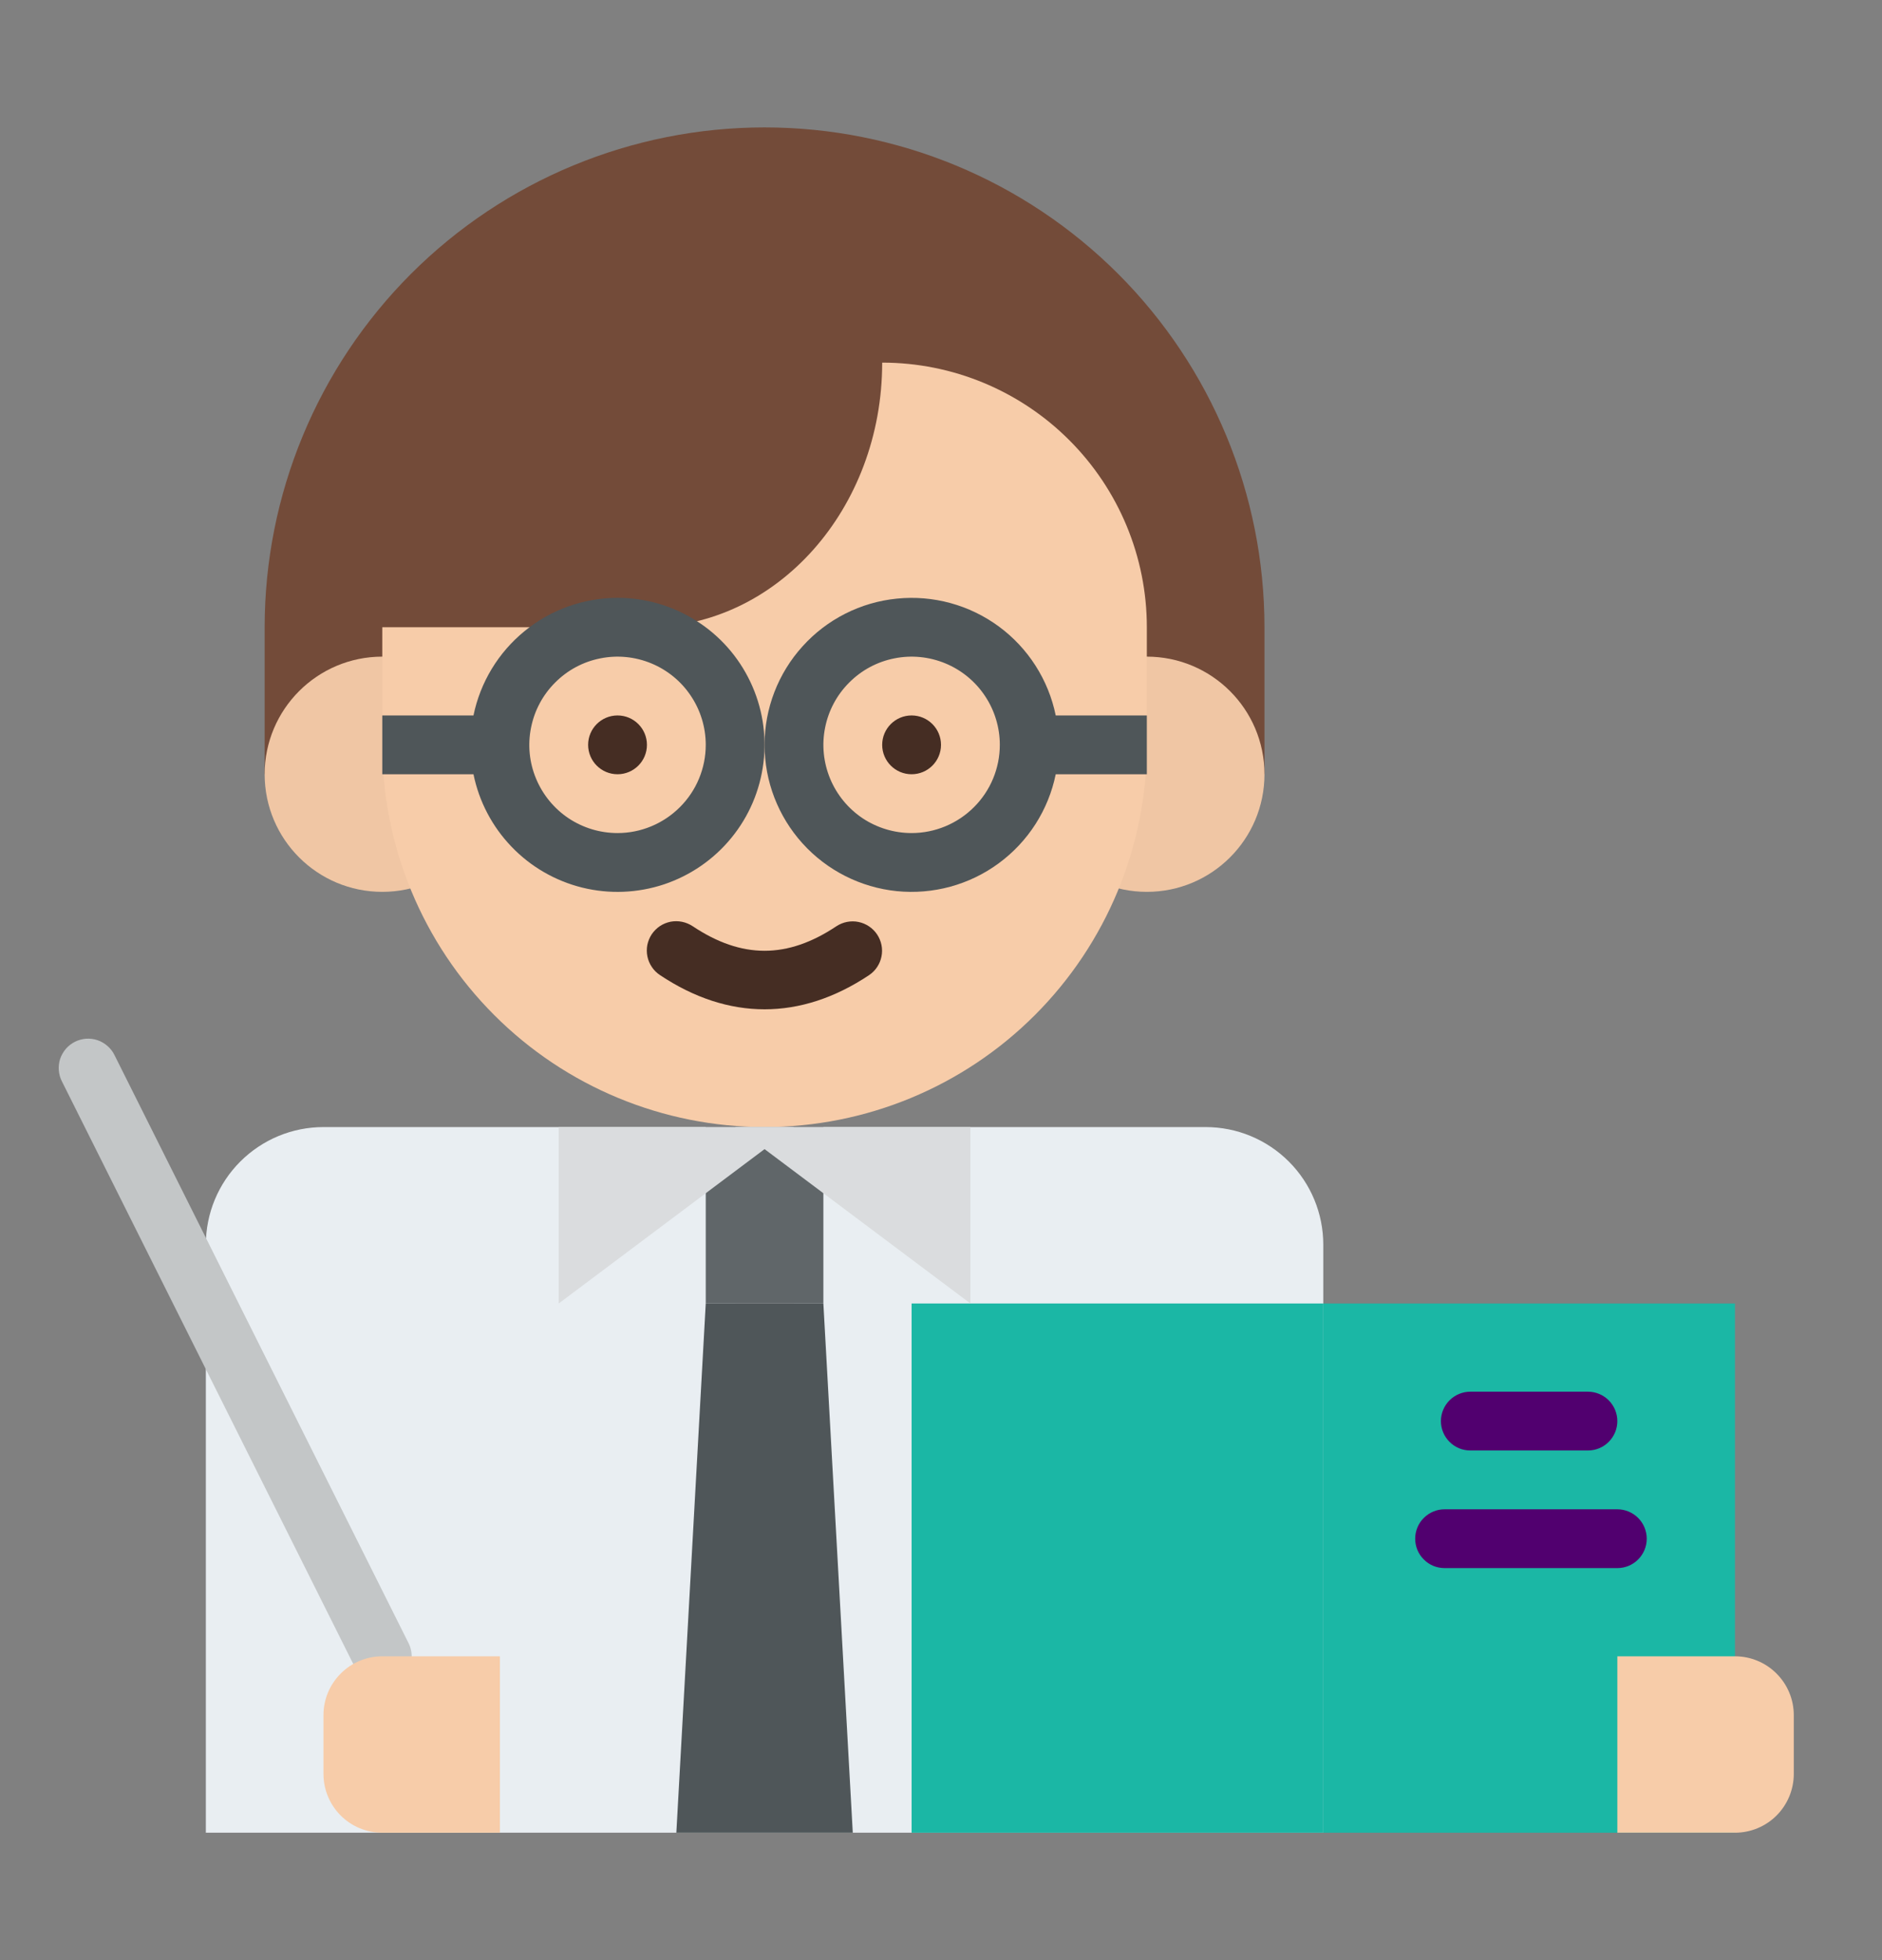 <svg width="24" height="25" viewBox="0 0 24 25" fill="none" xmlns="http://www.w3.org/2000/svg">
<rect x="0" y="0" width="24" height="25" fill="#808080" stroke="none"/>
<g clip-path="url(#clip0)">
<path d="M3.375 9.875V8C3.375 6.309 4.047 4.688 5.242 3.492C6.438 2.297 8.059 1.625 9.75 1.625C11.441 1.625 13.062 2.297 14.258 3.492C15.453 4.688 16.125 6.309 16.125 8V9.875H3.375Z" fill="#734B39"/>
<path d="M14.625 11.375C15.453 11.375 16.125 10.704 16.125 9.875C16.125 9.047 15.453 8.375 14.625 8.375C13.797 8.375 13.125 9.047 13.125 9.875C13.125 10.704 13.797 11.375 14.625 11.375Z" fill="#F0C6A4"/>
<path d="M4.875 11.375C5.703 11.375 6.375 10.704 6.375 9.875C6.375 9.047 5.703 8.375 4.875 8.375C4.047 8.375 3.375 9.047 3.375 9.875C3.375 10.704 4.047 11.375 4.875 11.375Z" fill="#F0C6A4"/>
<path d="M4.875 8H8.25C9.907 8 11.25 6.489 11.25 4.625C12.145 4.625 13.004 4.981 13.636 5.614C14.269 6.247 14.625 7.105 14.625 8V9.5C14.625 10.793 14.111 12.033 13.197 12.947C12.283 13.862 11.043 14.375 9.75 14.375C8.457 14.375 7.217 13.862 6.303 12.947C5.389 12.033 4.875 10.793 4.875 9.5V8Z" fill="#F7CCA9"/>
<path d="M16.875 15.875V23.375H2.625V15.875C2.625 15.477 2.783 15.096 3.064 14.815C3.346 14.533 3.727 14.375 4.125 14.375H15.375C15.773 14.375 16.154 14.533 16.436 14.815C16.717 15.096 16.875 15.477 16.875 15.875Z" fill="#E9EEF2"/>
<path d="M16.875 16.625H22.125V23.375H16.875V16.625Z" fill="#1BB7A5"/>
<path d="M20.25 18.5H18.75C18.651 18.5 18.555 18.461 18.485 18.39C18.415 18.32 18.375 18.225 18.375 18.125C18.375 18.026 18.415 17.93 18.485 17.86C18.555 17.79 18.651 17.75 18.75 17.75H20.25C20.349 17.75 20.445 17.79 20.515 17.86C20.585 17.93 20.625 18.026 20.625 18.125C20.625 18.225 20.585 18.32 20.515 18.39C20.445 18.461 20.349 18.5 20.25 18.5Z" fill="#51006F"/>
<path d="M20.625 20H18.422C18.322 20 18.227 19.961 18.157 19.89C18.086 19.82 18.047 19.725 18.047 19.625C18.047 19.526 18.086 19.43 18.157 19.36C18.227 19.29 18.322 19.25 18.422 19.25H20.625C20.724 19.25 20.82 19.29 20.89 19.36C20.96 19.43 21 19.526 21 19.625C21 19.725 20.96 19.82 20.89 19.89C20.82 19.961 20.724 20 20.625 20Z" fill="#51006F"/>
<path d="M22.875 21.875V22.625C22.875 22.824 22.796 23.015 22.655 23.156C22.515 23.296 22.324 23.375 22.125 23.375H20.625V21.125H22.125C22.324 21.125 22.515 21.204 22.655 21.345C22.796 21.486 22.875 21.676 22.875 21.875Z" fill="#F7CCA9"/>
<path d="M4.875 21.5C4.806 21.5 4.737 21.481 4.678 21.444C4.619 21.408 4.571 21.355 4.54 21.293L0.79 13.793C0.767 13.749 0.754 13.701 0.75 13.651C0.746 13.602 0.752 13.552 0.767 13.505C0.783 13.458 0.808 13.415 0.84 13.377C0.872 13.34 0.912 13.309 0.956 13.287C1 13.265 1.048 13.252 1.098 13.248C1.147 13.245 1.197 13.251 1.244 13.267C1.29 13.283 1.334 13.308 1.371 13.341C1.408 13.373 1.439 13.413 1.46 13.457L5.21 20.957C5.239 21.015 5.252 21.078 5.25 21.142C5.247 21.206 5.228 21.268 5.194 21.322C5.161 21.377 5.114 21.422 5.058 21.453C5.002 21.484 4.939 21.5 4.875 21.5V21.5Z" fill="#C3C6C7"/>
<path d="M11.625 16.625H16.875V23.375H11.625V16.625Z" fill="#1BB7A5"/>
<path d="M4.125 22.625V21.875C4.125 21.676 4.204 21.486 4.345 21.345C4.485 21.204 4.676 21.125 4.875 21.125H6.375V23.375H4.875C4.676 23.375 4.485 23.296 4.345 23.156C4.204 23.015 4.125 22.824 4.125 22.625Z" fill="#F7CCA9"/>
<path d="M9.75 12.873C9.302 12.873 8.853 12.728 8.417 12.437C8.376 12.41 8.34 12.375 8.313 12.334C8.285 12.293 8.266 12.247 8.256 12.199C8.246 12.15 8.246 12.1 8.255 12.052C8.265 12.004 8.284 11.957 8.311 11.916C8.339 11.875 8.374 11.84 8.415 11.812C8.456 11.785 8.502 11.766 8.551 11.756C8.599 11.747 8.649 11.747 8.698 11.757C8.746 11.767 8.792 11.786 8.833 11.813C9.459 12.231 10.041 12.231 10.667 11.813C10.75 11.759 10.851 11.739 10.948 11.759C11.045 11.779 11.13 11.836 11.185 11.918C11.24 12.001 11.261 12.102 11.241 12.199C11.222 12.296 11.165 12.382 11.083 12.437C10.647 12.728 10.198 12.873 9.75 12.873V12.873Z" fill="#452D23"/>
<path d="M9.375 14.375H10.125V23.375H9.375V14.375Z" fill="#E1E3E6"/>
<path d="M8.625 23.375L9 16.625H10.5L10.875 23.375H9.75H8.625Z" fill="#4F5659"/>
<path d="M9 14.375H10.5V16.625H9V14.375Z" fill="#606669"/>
<path d="M10.125 14.375L7.125 16.625V14.375H10.125Z" fill="#DADCDE"/>
<path d="M9.375 14.375L12.375 16.625V14.375H9.375Z" fill="#DADCDE"/>
<path d="M7.875 7.625C7.443 7.626 7.024 7.775 6.69 8.049C6.355 8.322 6.125 8.702 6.038 9.125H4.875V9.875H6.038C6.109 10.223 6.277 10.543 6.523 10.799C6.768 11.055 7.082 11.236 7.426 11.321C7.771 11.406 8.132 11.391 8.469 11.279C8.805 11.166 9.103 10.961 9.327 10.686C9.552 10.411 9.693 10.079 9.736 9.726C9.779 9.374 9.721 9.017 9.569 8.697C9.417 8.376 9.177 8.105 8.877 7.916C8.577 7.726 8.23 7.625 7.875 7.625V7.625ZM7.875 10.625C7.652 10.625 7.435 10.559 7.25 10.436C7.065 10.312 6.921 10.136 6.836 9.931C6.75 9.725 6.728 9.499 6.772 9.281C6.815 9.063 6.922 8.862 7.08 8.705C7.237 8.547 7.437 8.44 7.656 8.397C7.874 8.353 8.1 8.376 8.306 8.461C8.511 8.546 8.687 8.69 8.81 8.875C8.934 9.06 9 9.278 9 9.5C9 9.799 8.881 10.085 8.67 10.295C8.459 10.506 8.173 10.625 7.875 10.625V10.625Z" fill="#4F5659"/>
<path d="M7.875 9.875C8.082 9.875 8.25 9.707 8.25 9.5C8.25 9.293 8.082 9.125 7.875 9.125C7.668 9.125 7.5 9.293 7.5 9.5C7.5 9.707 7.668 9.875 7.875 9.875Z" fill="#452D23"/>
<path d="M14.625 9.125H13.463C13.37 8.67 13.111 8.265 12.737 7.99C12.363 7.715 11.899 7.588 11.437 7.635C10.975 7.681 10.546 7.898 10.235 8.243C9.923 8.587 9.75 9.036 9.75 9.5C9.75 9.965 9.923 10.413 10.235 10.758C10.546 11.102 10.975 11.319 11.437 11.366C11.899 11.412 12.363 11.286 12.737 11.01C13.111 10.735 13.37 10.331 13.463 9.875H14.625V9.125ZM11.625 10.625C11.403 10.625 11.185 10.559 11 10.436C10.815 10.312 10.671 10.136 10.586 9.931C10.501 9.725 10.478 9.499 10.522 9.281C10.565 9.063 10.672 8.862 10.83 8.705C10.987 8.547 11.187 8.44 11.406 8.397C11.624 8.353 11.85 8.376 12.056 8.461C12.261 8.546 12.437 8.69 12.56 8.875C12.684 9.06 12.75 9.278 12.75 9.5C12.75 9.799 12.631 10.085 12.42 10.295C12.209 10.506 11.923 10.625 11.625 10.625V10.625Z" fill="#4F5659"/>
<path d="M11.625 9.875C11.832 9.875 12 9.707 12 9.5C12 9.293 11.832 9.125 11.625 9.125C11.418 9.125 11.25 9.293 11.25 9.5C11.25 9.707 11.418 9.875 11.625 9.875Z" fill="#452D23"/>
</g>
<defs>
<clipPath id="clip0">
<rect width="24" height="24" fill="white" transform="translate(0 0.5)"/>
</clipPath>
</defs>
</svg>
